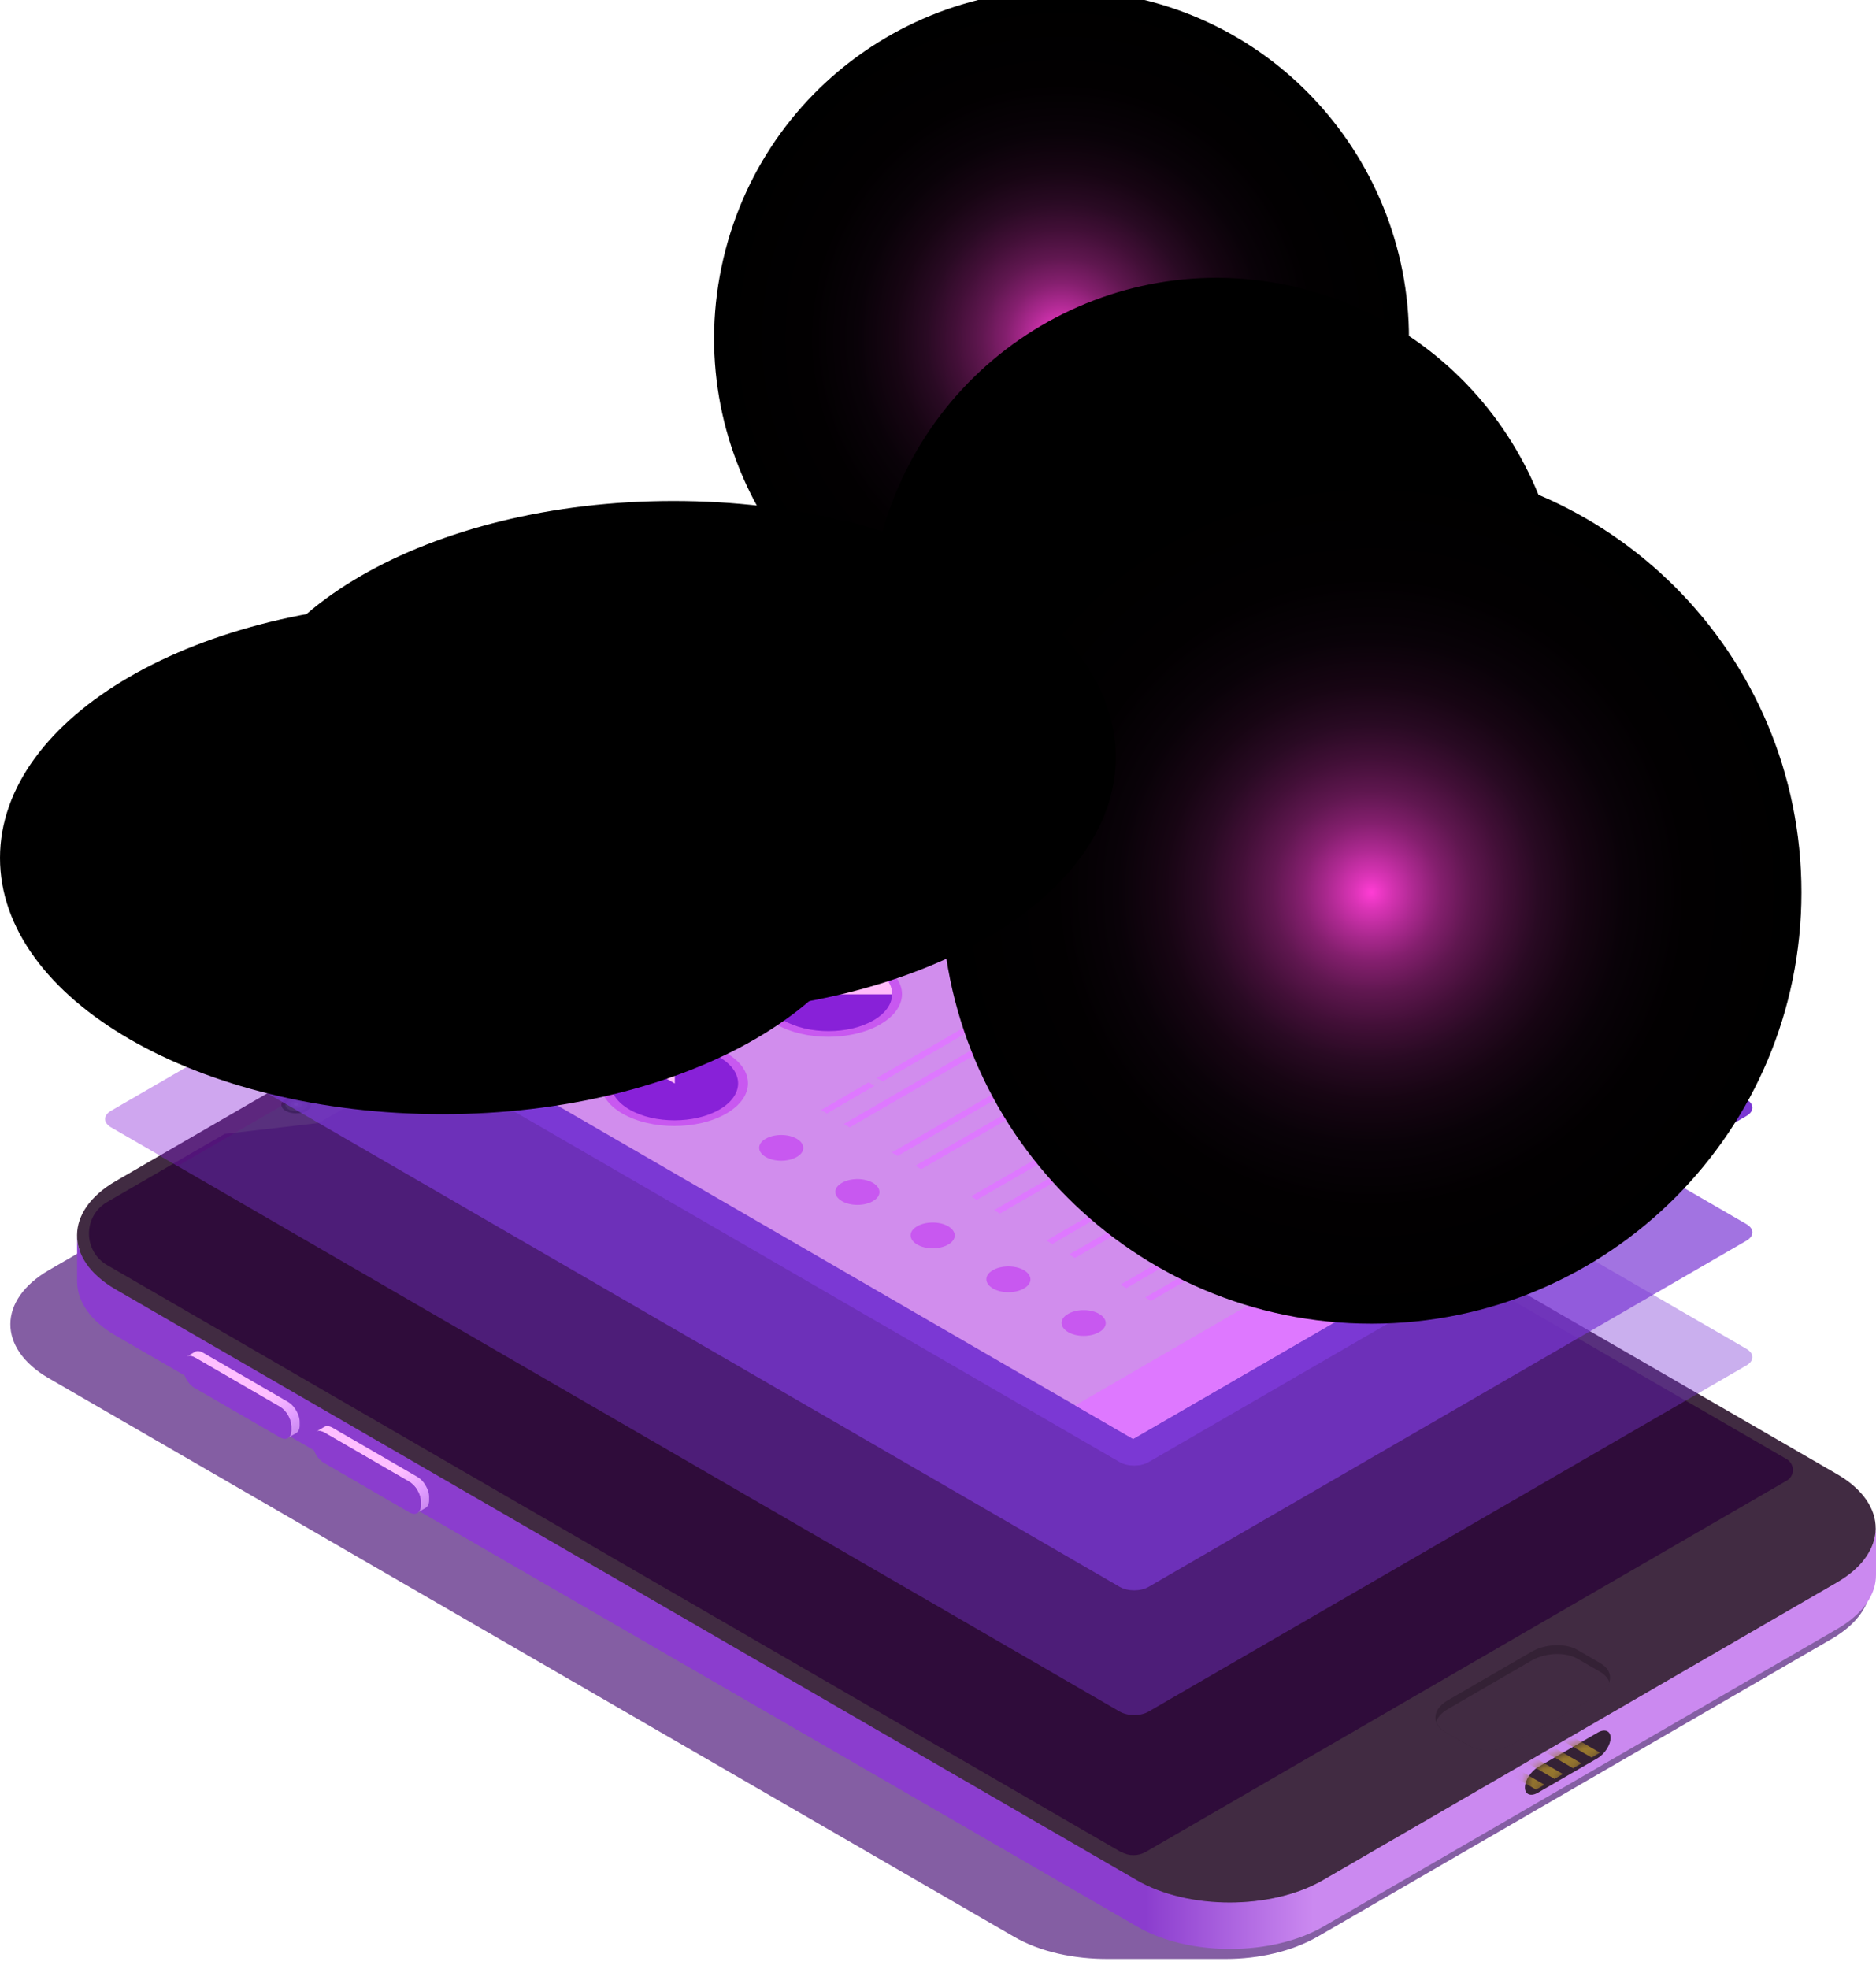 <svg width="183" height="192" viewBox="0 0 183 192" fill="none" xmlns="http://www.w3.org/2000/svg">
<g style="mix-blend-mode:multiply" opacity="0.7">
<path d="M178.731 149.257L84.554 94.785C82.091 93.358 78.861 92.633 75.608 92.611H64.336C60.947 92.565 57.514 93.29 54.916 94.785L4.789 123.844C-0.226 126.743 -0.248 131.477 4.721 134.376L98.898 188.848C101.451 190.343 104.817 191.045 108.16 191.023H119.568C122.821 191.023 126.051 190.275 128.536 188.848L178.685 159.812C183.7 156.913 183.745 152.202 178.753 149.28L178.731 149.257Z" fill="#50197C"/>
</g>
<path d="M171.457 151.952L116.473 183.775C115.592 184.273 114.53 184.273 113.649 183.775L10.73 124.184C8.855 123.097 6.506 120.47 9.375 117.208L60.428 87.311C63.794 85.272 68.718 84.004 72.604 84.502C74.32 84.729 76.489 85.159 77.483 85.725L173.941 141.443C178.008 143.799 175.5 149.597 171.434 151.952H171.457Z" fill="#2F0C3A"/>
<path d="M182.977 148.985C182.977 150.91 181.712 152.813 179.205 154.285L129.056 183.322C124.041 186.221 115.931 186.244 110.916 183.322L11.25 125.702C8.765 124.252 7.522 122.372 7.522 120.469V124.999C7.545 126.902 8.787 128.782 11.272 130.231L110.939 187.874C115.931 190.774 124.041 190.774 129.078 187.874L179.227 158.838C181.758 157.366 183.023 155.463 183 153.538V149.008L182.977 148.985Z" fill="url(#paint0_linear_100_657)"/>
<path d="M179.25 143.776L79.584 86.133C74.591 83.234 66.482 83.234 61.444 86.133L11.295 115.17C6.28 118.069 6.257 122.802 11.227 125.702L110.893 183.345C115.886 186.244 123.995 186.244 129.033 183.345L179.182 154.308C184.197 151.409 184.242 146.698 179.25 143.776ZM109.357 180.604L10.459 123.369C8.087 122.01 8.087 118.567 10.459 117.208L21.912 110.572L31.084 109.507L51.957 97.412L55.481 91.138L62.551 87.039C67.589 84.117 73.801 84.117 78.838 87.039L174.28 142.281C175.094 142.757 175.094 143.934 174.28 144.387L111.774 180.581C111.029 181.012 110.103 181.012 109.357 180.581V180.604Z" fill="#412B42"/>
<path d="M156.163 162.213L153.859 160.876C152.707 160.219 150.787 160.287 149.454 161.035L141.209 165.814C140.78 166.063 140.441 166.38 140.238 166.72C139.786 167.49 140.057 168.351 140.915 168.849L143.219 170.185C144.371 170.842 146.292 170.774 147.624 170.027L155.87 165.248C156.299 164.999 156.638 164.681 156.841 164.342C157.293 163.572 157.022 162.711 156.141 162.213H156.163Z" fill="#342135"/>
<path d="M156.163 163.073L153.859 161.737C152.707 161.08 150.787 161.148 149.454 161.895L141.209 166.674C140.78 166.924 140.441 167.241 140.238 167.58C140.17 167.694 140.147 167.807 140.125 167.943C140.26 168.305 140.531 168.622 140.938 168.871L143.242 170.208C144.394 170.865 146.314 170.797 147.647 170.049L155.892 165.27C156.321 165.021 156.66 164.704 156.864 164.364C156.931 164.251 156.954 164.138 156.977 164.002C156.841 163.639 156.57 163.322 156.163 163.073Z" fill="#412B42"/>
<path d="M44.005 98.25L33.817 104.139C33.32 104.434 33.275 104.864 33.704 105.113C34.133 105.362 34.879 105.34 35.376 105.045L45.564 99.156C46.061 98.862 46.106 98.431 45.677 98.182C45.247 97.933 44.502 97.956 44.005 98.25Z" fill="#191414"/>
<path d="M29.118 138.023C29.028 137.774 28.892 137.525 28.734 137.298C28.553 137.049 28.328 136.845 28.102 136.709L19.811 131.908C19.495 131.726 19.224 131.704 19.021 131.817L18.207 132.293C18.411 132.179 18.682 132.202 18.998 132.361L27.288 137.162C27.514 137.298 27.74 137.502 27.921 137.751C28.079 137.978 28.215 138.227 28.305 138.476C28.373 138.68 28.418 138.906 28.418 139.11V139.473C28.418 139.835 28.282 140.084 28.079 140.22L28.892 139.744C29.096 139.631 29.231 139.359 29.231 139.02V138.657C29.231 138.453 29.186 138.227 29.118 138.023Z" fill="url(#paint1_linear_100_657)"/>
<path d="M27.288 137.185L18.998 132.383C18.366 132.021 17.869 132.315 17.869 133.04V133.403C17.869 134.127 18.366 135.011 18.998 135.35L27.288 140.152C27.898 140.515 28.418 140.22 28.418 139.495V139.133C28.418 138.408 27.921 137.525 27.288 137.185Z" fill="#8B3DCE"/>
<path d="M41.746 145.339C41.656 145.09 41.52 144.841 41.362 144.614C41.181 144.365 40.955 144.161 40.729 144.025L32.439 139.224C32.123 139.042 31.852 139.02 31.648 139.133L30.835 139.609C31.038 139.495 31.309 139.518 31.626 139.677L39.916 144.478C40.142 144.614 40.368 144.818 40.549 145.067C40.707 145.294 40.842 145.543 40.933 145.792C41.001 145.996 41.046 146.222 41.046 146.426V146.788C41.046 147.151 40.91 147.4 40.707 147.513L41.52 147.038C41.723 146.924 41.859 146.653 41.859 146.313V145.95C41.859 145.747 41.814 145.52 41.746 145.316V145.339Z" fill="url(#paint2_linear_100_657)"/>
<path d="M39.916 144.501L31.626 139.699C30.993 139.337 30.496 139.631 30.496 140.356V140.719C30.496 141.443 30.993 142.327 31.626 142.666L39.916 147.468C40.526 147.83 41.046 147.536 41.046 146.811V146.449C41.046 145.724 40.549 144.841 39.916 144.501Z" fill="#8B3DCE"/>
<path d="M29.909 108.329C29.344 108.647 28.441 108.647 27.876 108.329C27.311 108.012 27.311 107.469 27.876 107.152C28.441 106.835 29.344 106.835 29.909 107.152C30.474 107.469 30.474 108.012 29.909 108.329Z" fill="#191414"/>
<path opacity="0.1" d="M28.169 108.193C28.599 108.42 29.276 108.397 29.683 108.148C30.09 107.899 30.09 107.514 29.66 107.265C29.231 107.038 28.553 107.061 28.147 107.31C27.74 107.559 27.74 107.944 28.169 108.193Z" fill="#CFD5D5"/>
<path opacity="0.1" d="M28.486 107.944C28.712 108.08 29.073 108.058 29.299 107.944C29.525 107.808 29.525 107.605 29.299 107.469C29.073 107.333 28.712 107.355 28.486 107.469C28.26 107.605 28.26 107.808 28.486 107.944Z" fill="#CFD5D5"/>
<g style="mix-blend-mode:screen" opacity="0.2">
<path d="M28.734 107.786C28.734 107.786 28.96 107.831 29.028 107.786C29.118 107.74 29.118 107.65 29.028 107.605C28.938 107.559 28.802 107.559 28.734 107.605C28.666 107.65 28.644 107.74 28.734 107.786Z" fill="#CFD5D5"/>
</g>
<path d="M155.87 171.431L149.996 174.828C149.319 175.213 148.754 174.987 148.754 174.307C148.754 173.628 149.319 172.745 149.996 172.337L155.87 168.94C156.547 168.554 157.112 168.781 157.112 169.46C157.112 170.14 156.547 171.023 155.87 171.431Z" fill="#342135"/>
<mask id="mask0_100_657" style="mask-type:luminance" maskUnits="userSpaceOnUse" x="148" y="168" width="10" height="8">
<path d="M155.87 171.431L149.996 174.828C149.319 175.213 148.754 174.987 148.754 174.307C148.754 173.628 149.319 172.745 149.996 172.337L155.87 168.94C156.547 168.554 157.112 168.781 157.112 169.46C157.112 170.14 156.547 171.023 155.87 171.431Z" fill="white"/>
</mask>
<g mask="url(#mask0_100_657)">
<path d="M147.76 172.36L146.947 172.835L149.838 174.511L150.651 174.036L147.76 172.36ZM149.567 171.318L148.754 171.793L151.645 173.469L152.459 172.994L149.567 171.318ZM151.374 170.276L150.561 170.751L153.453 172.427L154.266 171.952L151.374 170.276ZM153.181 169.234L152.368 169.71L155.26 171.386L156.073 170.91L153.181 169.234Z" fill="#98782E"/>
</g>
<g opacity="0.4">
<g style="mix-blend-mode:screen">
<path d="M170.35 131.523L76.715 77.322L15.587 112.701L109.222 166.901C110.012 167.354 111.277 167.354 112.045 166.901L170.35 133.153C171.14 132.7 171.14 131.976 170.35 131.523Z" fill="#7B38D4"/>
</g>
<path d="M78.477 78.319L17.349 113.697L10.843 109.938C10.053 109.485 10.053 108.76 10.843 108.307L69.147 74.559C69.938 74.106 71.203 74.106 71.971 74.559L78.477 78.319Z" fill="#8821D8"/>
</g>
<g opacity="0.7">
<g style="mix-blend-mode:screen">
<path d="M170.35 119.36L76.715 65.159L15.587 100.538L109.222 154.738C110.012 155.191 111.277 155.191 112.045 154.738L170.35 120.99C171.14 120.538 171.14 119.813 170.35 119.36Z" fill="#7B38D4"/>
</g>
<path d="M78.477 66.156L17.349 101.535L10.843 97.775C10.053 97.322 10.053 96.597 10.843 96.144L69.147 62.396C69.938 61.943 71.203 61.943 71.971 62.396L78.477 66.156Z" fill="#8821D8"/>
</g>
<g style="mix-blend-mode:screen">
<path d="M170.35 107.197L76.715 52.997L15.587 88.375L109.222 142.575C110.012 143.028 111.277 143.028 112.045 142.575L170.35 108.828C171.14 108.375 171.14 107.65 170.35 107.197Z" fill="#7B38D4"/>
</g>
<path d="M78.477 53.993L17.349 89.372L10.843 85.612C10.053 85.159 10.053 84.434 10.843 83.981L69.147 50.233C69.938 49.78 71.203 49.78 71.971 50.233L78.477 53.993Z" fill="#8821D8"/>
<path d="M63.116 61.06L58.214 63.891L53.334 61.06L58.214 58.228L63.116 61.06Z" fill="#6811BC"/>
<path d="M69.193 57.549L64.291 60.38L59.389 57.549L64.291 54.718L69.193 57.549Z" fill="#6811BC"/>
<path d="M60.947 57.549L64.291 59.497L67.634 57.549L64.291 55.624L60.947 57.549ZM66.482 57.549L64.291 58.818L62.099 57.549L64.291 56.281L66.482 57.549Z" fill="#F6C2FF"/>
<path d="M75.247 54.038L70.367 56.87L65.465 54.038L70.367 51.207L75.247 54.038Z" fill="#6811BC"/>
<path d="M67.476 54.265H70.096V55.782H70.932V54.265H73.552V53.789H70.932V52.272H70.096V53.789H67.476V54.265Z" fill="#F6C2FF"/>
<path d="M61.489 61.105L58.372 62.917L57.762 62.577L60.902 60.765L61.489 61.105Z" fill="#F6C2FF"/>
<path opacity="0.3" d="M166.622 107.854L110.532 140.31L22.545 89.372L78.612 56.915L166.622 107.854Z" fill="#FFBBFA"/>
<g style="mix-blend-mode:overlay" opacity="0.5">
<path d="M166.622 107.854L110.532 140.31L22.545 89.372L78.612 56.915L166.622 107.854Z" fill="#FFBBFA"/>
</g>
<path d="M82.611 59.225L26.52 91.682L22.545 89.372L78.612 56.915L82.611 59.225Z" fill="#DE78FF"/>
<path d="M104.884 137.049L110.532 140.31L166.622 107.854L160.975 104.569L104.884 137.049Z" fill="#DE78FF"/>
<path d="M80.216 69.327L85.977 65.975L85.909 55.624L80.149 58.976L80.216 69.327Z" fill="#FFBBFA"/>
<g style="mix-blend-mode:screen">
<path d="M80.149 58.976L85.909 55.624L79.2 51.728L73.439 55.08L80.149 58.976Z" fill="#FFBBFA"/>
</g>
<path d="M73.439 55.08L73.507 65.454L80.216 69.327L80.149 58.976L73.439 55.08Z" fill="#DE78FF"/>
<path d="M88.01 73.834L93.77 70.482L93.725 54.763L87.965 58.115L88.01 73.834Z" fill="#FFBBFA"/>
<g style="mix-blend-mode:screen">
<path d="M87.965 58.115L93.725 54.763L87.016 50.89L81.255 54.242L87.965 58.115Z" fill="#FFBBFA"/>
</g>
<path d="M81.255 54.242L81.301 69.961L88.01 73.834L87.965 58.115L81.255 54.242Z" fill="#DE78FF"/>
<path d="M95.803 78.364L101.564 74.989L101.541 49.599L95.781 52.951L95.803 78.364Z" fill="#FFBBFA"/>
<g style="mix-blend-mode:screen">
<path d="M95.781 52.951L101.541 49.599L94.832 45.703L89.072 49.056L95.781 52.951Z" fill="#FFE1FE"/>
</g>
<path d="M89.072 49.055L89.094 74.468L95.803 78.364L95.781 52.951L89.072 49.055Z" fill="#DE78FF"/>
<path d="M103.597 82.871L109.335 79.519L109.38 32.974L103.642 36.327L103.597 82.871Z" fill="#FFBBFA"/>
<g style="mix-blend-mode:screen">
<path d="M103.642 36.327L109.38 32.974L102.671 29.079L96.933 32.453L103.642 36.327Z" fill="#FFE1FE"/>
</g>
<path d="M96.933 32.453L96.888 78.975L103.597 82.871L103.642 36.326L96.933 32.453Z" fill="#DE78FF"/>
<path d="M111.368 87.378L117.128 84.026L117.151 46.179L111.39 49.531L111.368 87.378Z" fill="#FFBBFA"/>
<g style="mix-blend-mode:screen">
<path d="M111.39 49.531L117.151 46.179L110.442 42.306L104.681 45.658L111.39 49.531Z" fill="#FFBBFA"/>
</g>
<path d="M104.681 45.658L104.659 83.483L111.368 87.378L111.39 49.531L104.681 45.658Z" fill="#DE78FF"/>
<path d="M119.184 91.886L124.831 88.534L124.922 60.878L119.161 64.231L119.184 91.886Z" fill="#FFBBFA"/>
<g style="mix-blend-mode:screen">
<path d="M118.212 57.005L112.452 60.358L119.161 64.231L124.922 60.878L118.212 57.005Z" fill="#FFBBFA"/>
</g>
<path d="M112.452 60.358V87.99L119.184 91.886L119.161 64.231L112.452 60.358Z" fill="#DE78FF"/>
<path d="M126.955 96.393L132.715 93.041L132.693 71.954L126.932 75.306L126.955 96.393Z" fill="#FFBBFA"/>
<g style="mix-blend-mode:screen">
<path d="M126.932 75.306L132.693 71.954L125.983 68.058L120.223 71.41L126.932 75.306Z" fill="#FFBBFA"/>
</g>
<path d="M120.223 71.411L120.246 92.52L126.955 96.393L126.932 75.306L120.223 71.411Z" fill="#DE78FF"/>
<path d="M134.748 100.9L140.509 97.548L140.441 87.197L134.703 90.549L134.748 100.9Z" fill="#FFBBFA"/>
<g style="mix-blend-mode:screen">
<path d="M134.703 90.549L140.441 87.197L133.732 83.302L127.994 86.654L134.703 90.549Z" fill="#FFBBFA"/>
</g>
<path d="M127.994 86.654L128.039 97.027L134.748 100.9L134.703 90.549L127.994 86.654Z" fill="#DE78FF"/>
<path d="M142.542 105.408L148.302 102.055L148.257 86.337L142.496 89.711L142.542 105.408Z" fill="#FFBBFA"/>
<g style="mix-blend-mode:screen">
<path d="M142.496 89.712L148.257 86.337L141.548 82.464L135.787 85.816L142.496 89.712Z" fill="#FFBBFA"/>
</g>
<path d="M135.787 85.816L135.832 101.534L142.542 105.408L142.496 89.711L135.787 85.816Z" fill="#DE78FF"/>
<path d="M150.335 109.915L156.096 106.563L156.073 85.159L150.313 88.511L150.335 109.915Z" fill="#FFBBFA"/>
<g style="mix-blend-mode:screen">
<path d="M150.313 88.511L156.073 85.159L149.341 81.286L143.603 84.638L150.313 88.511Z" fill="#FFBBFA"/>
</g>
<path d="M143.603 84.638L143.626 106.042L150.335 109.915L150.313 88.511L143.603 84.638Z" fill="#DE78FF"/>
<path d="M53.267 100.334L52.047 101.036L37.047 92.361L38.267 91.659L53.267 100.334Z" fill="#FFBBFA"/>
<path d="M54.577 99.587L53.267 100.334L39.848 92.565L41.159 91.795L54.577 99.587Z" fill="#C858F0"/>
<path d="M58.146 97.503L56.926 98.228L42.717 89.983L43.937 89.281L58.146 97.503Z" fill="#FFBBFA"/>
<path d="M59.456 96.755L58.146 97.503L42.717 88.579L44.028 87.809L59.456 96.755Z" fill="#C858F0"/>
<path d="M63.048 94.671L61.828 95.374L42.243 84.049L43.463 83.347L63.048 94.671Z" fill="#FFBBFA"/>
<path d="M64.358 93.901L63.048 94.671L53.877 89.349L55.187 88.601L64.358 93.901Z" fill="#C858F0"/>
<path d="M67.95 91.84L66.708 92.543L50.194 82.984L51.414 82.282L67.95 91.84Z" fill="#FFBBFA"/>
<path d="M69.26 91.093L67.95 91.84L52.815 83.075L54.125 82.328L69.26 91.093Z" fill="#C858F0"/>
<path d="M82.633 83.347L81.391 84.049L64.562 74.309L65.781 73.585L82.633 83.347Z" fill="#FFBBFA"/>
<path d="M83.944 82.577L82.633 83.347L72.039 77.209L73.349 76.461L83.944 82.577Z" fill="#C858F0"/>
<path d="M87.513 80.516L86.293 81.218L72.694 73.336L73.914 72.633L87.513 80.516Z" fill="#FFBBFA"/>
<path d="M88.823 79.745L87.513 80.516L76.195 73.947L77.506 73.2L88.823 79.745Z" fill="#C858F0"/>
<path d="M72.829 89.009L71.61 89.711L65.691 86.291L66.911 85.589L72.829 89.009Z" fill="#FFBBFA"/>
<path d="M74.14 88.262L72.829 89.009L62.461 83.007L63.771 82.237L74.14 88.262Z" fill="#C858F0"/>
<path d="M77.731 86.178L76.512 86.88L70.593 83.46L71.813 82.758L77.731 86.178Z" fill="#FFBBFA"/>
<path d="M79.042 85.43L77.731 86.178L73.439 83.709L74.75 82.939L79.042 85.43Z" fill="#C858F0"/>
<path d="M91.511 79.383L51.076 102.78L49.969 102.146L90.404 78.749L91.511 79.383Z" fill="#8821D8"/>
<path d="M70.864 108.578C68.063 110.209 63.5 110.209 60.699 108.578C57.898 106.947 57.898 104.32 60.699 102.689C63.5 101.059 68.063 101.059 70.864 102.689C73.665 104.32 73.665 106.947 70.864 108.578Z" fill="#C858F0"/>
<path d="M70.186 103.097C72.604 104.501 72.604 106.789 70.186 108.193C67.769 109.598 63.816 109.598 61.399 108.193C58.982 106.789 58.982 104.501 61.399 103.097C63.816 101.693 67.769 101.693 70.186 103.097Z" fill="#8821D8"/>
<path d="M61.399 103.097L65.827 105.656V102.032C64.223 102.032 62.619 102.372 61.399 103.074V103.097Z" fill="#FFBBFA"/>
<path d="M85.886 99.881C83.085 101.512 78.522 101.512 75.721 99.881C72.92 98.25 72.92 95.623 75.721 93.992C78.522 92.361 83.085 92.361 85.886 93.992C88.688 95.623 88.688 98.25 85.886 99.881Z" fill="#C858F0"/>
<path d="M85.209 94.4C87.626 95.804 87.626 98.092 85.209 99.496C82.792 100.9 78.838 100.9 76.421 99.496C74.004 98.092 74.004 95.804 76.421 94.4C78.838 92.996 82.792 92.996 85.209 94.4Z" fill="#8821D8"/>
<path d="M85.209 94.4C84.011 93.698 82.43 93.358 80.849 93.358C79.245 93.358 77.641 93.698 76.421 94.4L80.849 96.959H87.038C87.038 96.031 86.451 95.125 85.254 94.422C85.254 94.422 85.254 94.422 85.231 94.422L85.209 94.4Z" fill="#FFBBFA"/>
<path d="M100.66 91.342C97.859 92.973 93.296 92.973 90.495 91.342C87.694 89.711 87.694 87.084 90.495 85.453C93.296 83.822 97.859 83.822 100.66 85.453C103.461 87.084 103.461 89.711 100.66 91.342Z" fill="#C858F0"/>
<path d="M99.96 85.861C102.377 87.265 102.377 89.553 99.96 90.957C97.543 92.361 93.59 92.361 91.172 90.957C88.755 89.553 88.755 87.265 91.172 85.861C93.59 84.457 97.543 84.457 99.96 85.861Z" fill="#8821D8"/>
<path d="M91.172 85.861L99.96 90.957C102.377 89.553 102.377 87.265 99.96 85.861C97.543 84.457 93.59 84.457 91.172 85.861Z" fill="#FFBBFA"/>
<path d="M77.731 111.047C78.567 111.546 78.567 112.338 77.731 112.814C76.896 113.312 75.518 113.312 74.682 112.814C73.846 112.316 73.846 111.523 74.682 111.047C75.518 110.549 76.896 110.549 77.731 111.047Z" fill="#C858F0"/>
<path d="M85.164 115.351C85.999 115.849 85.999 116.642 85.164 117.117C84.328 117.616 82.95 117.616 82.114 117.117C81.278 116.619 81.278 115.826 82.114 115.351C82.95 114.852 84.328 114.852 85.164 115.351Z" fill="#C858F0"/>
<path d="M92.505 119.586C93.341 120.084 93.341 120.877 92.505 121.353C91.669 121.851 90.291 121.851 89.456 121.353C88.62 120.854 88.62 120.062 89.456 119.586C90.291 119.088 91.669 119.088 92.505 119.586Z" fill="#C858F0"/>
<path d="M99.892 123.867C100.728 124.365 100.728 125.158 99.892 125.634C99.056 126.132 97.678 126.132 96.843 125.634C96.007 125.135 96.007 124.343 96.843 123.867C97.678 123.369 99.056 123.369 99.892 123.867Z" fill="#C858F0"/>
<path d="M107.234 128.125C108.07 128.623 108.07 129.416 107.234 129.892C106.398 130.39 105.02 130.39 104.184 129.892C103.348 129.393 103.348 128.601 104.184 128.125C105.02 127.627 106.398 127.627 107.234 128.125Z" fill="#C858F0"/>
<path d="M97.701 101.353L103.326 98.092L102.761 97.752L97.136 101.014L97.701 101.353ZM96.933 101.806L96.368 101.467L82.317 109.598L82.882 109.937L96.933 101.806ZM80.668 108.579L85.299 105.883L84.734 105.543L80.103 108.239L80.668 108.579ZM105.833 94.015L110.261 91.456L109.696 91.116L105.268 93.675L105.833 94.015ZM99.553 97.661L105.065 94.468L104.5 94.128L98.989 97.322L99.553 97.661ZM86.09 105.453L98.785 98.114L98.221 97.775L85.525 105.113L86.09 105.453Z" fill="#DE78FF"/>
<path d="M111.91 97.933L112.475 98.273L116.789 95.782L116.225 95.442L111.91 97.933ZM111.707 98.726L111.142 98.386L101.925 103.732L102.49 104.071L111.707 98.726ZM111.842 100.629L112.407 100.968L116.744 98.454L116.179 98.115L111.842 100.629ZM100.502 107.854L99.937 107.514L89.297 113.675L89.862 114.014L100.502 107.854ZM101.722 104.524L101.157 104.185L86.993 112.384L87.558 112.723L101.722 104.524ZM111.639 101.421L111.074 101.082L100.728 107.084L101.293 107.423L111.639 101.421Z" fill="#DE78FF"/>
<path d="M116.134 104.275L116.699 104.615L122.211 101.421L121.646 101.082L116.134 104.275ZM114.395 108.579L113.83 108.239L107.143 112.112L107.708 112.452L114.395 108.579ZM102.467 112.859L101.903 112.52L94.719 116.664L95.284 117.004L102.467 112.859ZM115.366 104.728L102.671 112.067L103.235 112.406L115.931 105.068L115.366 104.728ZM106.94 112.905L106.375 112.565L96.978 118.001L97.543 118.34L106.94 112.905Z" fill="#DE78FF"/>
<path d="M119.681 114.082L125.193 110.889L124.628 110.549L119.116 113.743L119.681 114.082ZM118.913 114.535L118.348 114.196L104.297 122.327L104.862 122.667L118.913 114.535ZM102.648 121.308L107.279 118.612L106.714 118.273L102.083 120.968L102.648 121.308ZM121.533 110.368L129.394 105.815L128.83 105.476L120.968 110.028L121.533 110.368ZM108.07 118.159L120.765 110.821L120.2 110.481L107.505 117.82L108.07 118.159Z" fill="#DE78FF"/>
<path d="M131.405 112.474L125.351 115.962L125.938 116.302L131.97 112.814L131.405 112.474Z" fill="#DE78FF"/>
<path d="M125.148 116.755L124.583 116.415L109.289 125.271L109.877 125.611L125.148 116.755Z" fill="#DE78FF"/>
<path d="M119.455 122.689L118.868 122.372L111.707 126.517L112.271 126.857L119.455 122.689Z" fill="#DE78FF"/>
<path d="M124.628 119.042L119.658 121.919L120.223 122.236L125.193 119.36L124.628 119.042Z" fill="#DE78FF"/>
<path style="mix-blend-mode:screen" d="M136.539 40.746C140.812 22.479 129.507 4.196 111.287 -0.088C93.067 -4.373 74.833 6.963 70.56 25.23C66.287 43.498 77.592 61.78 95.812 66.065C114.031 70.35 132.265 59.014 136.539 40.746Z" fill="url(#paint3_radial_100_657)"/>
<path style="mix-blend-mode:screen" d="M151.684 68.829C155.958 50.561 144.652 32.279 126.433 27.994C108.213 23.71 89.979 35.045 85.706 53.313C81.432 71.581 92.738 89.863 110.957 94.148C129.177 98.432 147.411 87.097 151.684 68.829Z" fill="url(#paint4_radial_100_657)"/>
<path style="mix-blend-mode:screen" d="M133.777 129.076C156.945 129.076 175.726 110.245 175.726 87.016C175.726 63.787 156.945 44.956 133.777 44.956C110.609 44.956 91.828 63.787 91.828 87.016C91.828 110.245 110.609 129.076 133.777 129.076Z" fill="url(#paint5_radial_100_657)"/>
<path style="mix-blend-mode:screen" d="M65.691 98.816C89.52 98.816 108.838 87.631 108.838 73.834C108.838 60.037 89.52 48.852 65.691 48.852C41.862 48.852 22.545 60.037 22.545 73.834C22.545 87.631 41.862 98.816 65.691 98.816Z" fill="url(#paint6_radial_100_657)"/>
<path style="mix-blend-mode:screen" d="M43.147 108.646C66.976 108.646 86.293 97.462 86.293 83.664C86.293 69.867 66.976 58.682 43.147 58.682C19.317 58.682 0 69.867 0 83.664C0 97.462 19.317 108.646 43.147 108.646Z" fill="url(#paint7_radial_100_657)"/>
<defs>
<linearGradient id="paint0_linear_100_657" x1="111.707" y1="155.259" x2="128.152" y2="155.259" gradientUnits="userSpaceOnUse">
<stop stop-color="#8B3DCE"/>
<stop offset="1" stop-color="#CB89F0"/>
</linearGradient>
<linearGradient id="paint1_linear_100_657" x1="21.076" y1="130.639" x2="26.996" y2="140.863" gradientUnits="userSpaceOnUse">
<stop offset="0.62" stop-color="#FFBFFF"/>
<stop offset="0.86" stop-color="#E09CFF"/>
<stop offset="1" stop-color="#CB89F0"/>
</linearGradient>
<linearGradient id="paint2_linear_100_657" x1="33.727" y1="137.955" x2="39.623" y2="148.179" gradientUnits="userSpaceOnUse">
<stop offset="0.62" stop-color="#FFBFFF"/>
<stop offset="0.86" stop-color="#E09CFF"/>
<stop offset="1" stop-color="#CB89F0"/>
</linearGradient>
<radialGradient id="paint3_radial_100_657" cx="0" cy="0" r="1" gradientUnits="userSpaceOnUse" gradientTransform="translate(103.538 32.982) scale(33.885 33.974)">
<stop stop-color="#FF3DD5"/>
<stop offset="0.04" stop-color="#DB34B7"/>
<stop offset="0.1" stop-color="#AD2991"/>
<stop offset="0.16" stop-color="#841F6E"/>
<stop offset="0.23" stop-color="#601750"/>
<stop offset="0.31" stop-color="#420F37"/>
<stop offset="0.39" stop-color="#290A23"/>
<stop offset="0.48" stop-color="#170513"/>
<stop offset="0.59" stop-color="#090208"/>
<stop offset="0.73" stop-color="#020001"/>
<stop offset="1"/>
</radialGradient>
<radialGradient id="paint4_radial_100_657" cx="0" cy="0" r="1" gradientUnits="userSpaceOnUse" gradientTransform="translate(118.693 61.067) scale(1.129 1.132)">
<stop stop-color="#FF3DD5"/>
<stop offset="0.04" stop-color="#DB34B7"/>
<stop offset="0.1" stop-color="#AD2991"/>
<stop offset="0.16" stop-color="#841F6E"/>
<stop offset="0.23" stop-color="#601750"/>
<stop offset="0.31" stop-color="#420F37"/>
<stop offset="0.39" stop-color="#290A23"/>
<stop offset="0.48" stop-color="#170513"/>
<stop offset="0.59" stop-color="#090208"/>
<stop offset="0.73" stop-color="#020001"/>
<stop offset="1"/>
</radialGradient>
<radialGradient id="paint5_radial_100_657" cx="0" cy="0" r="1" gradientUnits="userSpaceOnUse" gradientTransform="translate(133.777 87.016) scale(41.949 42.06)">
<stop stop-color="#FF3DD5"/>
<stop offset="0.04" stop-color="#DB34B7"/>
<stop offset="0.1" stop-color="#AD2991"/>
<stop offset="0.16" stop-color="#841F6E"/>
<stop offset="0.23" stop-color="#601750"/>
<stop offset="0.31" stop-color="#420F37"/>
<stop offset="0.39" stop-color="#290A23"/>
<stop offset="0.48" stop-color="#170513"/>
<stop offset="0.59" stop-color="#090208"/>
<stop offset="0.73" stop-color="#020001"/>
<stop offset="1"/>
</radialGradient>
<radialGradient id="paint6_radial_100_657" cx="0" cy="0" r="1" gradientUnits="userSpaceOnUse" gradientTransform="translate(-29.918 129.193) rotate(-30.066) scale(35.094 30.557)">
<stop stop-color="#FFEC3D"/>
<stop offset="0.03" stop-color="#F8C26B"/>
<stop offset="0.07" stop-color="#F1939F"/>
<stop offset="0.1" stop-color="#EC6DC8"/>
<stop offset="0.14" stop-color="#E853E6"/>
<stop offset="0.16" stop-color="#E542F8"/>
<stop offset="0.18" stop-color="#E53DFF"/>
<stop offset="0.22" stop-color="#C033D6"/>
<stop offset="0.26" stop-color="#9828A9"/>
<stop offset="0.31" stop-color="#731E80"/>
<stop offset="0.37" stop-color="#54165D"/>
<stop offset="0.42" stop-color="#3A0F40"/>
<stop offset="0.49" stop-color="#240928"/>
<stop offset="0.56" stop-color="#140516"/>
<stop offset="0.65" stop-color="#080209"/>
<stop offset="0.76" stop-color="#010002"/>
<stop offset="1"/>
</radialGradient>
<radialGradient id="paint7_radial_100_657" cx="0" cy="0" r="1" gradientUnits="userSpaceOnUse" gradientTransform="translate(-50.982 138.144) rotate(-30.066) scale(35.094 30.557)">
<stop stop-color="#FFEC3D"/>
<stop offset="0.03" stop-color="#F8C26B"/>
<stop offset="0.07" stop-color="#F1939F"/>
<stop offset="0.1" stop-color="#EC6DC8"/>
<stop offset="0.14" stop-color="#E853E6"/>
<stop offset="0.16" stop-color="#E542F8"/>
<stop offset="0.18" stop-color="#E53DFF"/>
<stop offset="0.22" stop-color="#C033D6"/>
<stop offset="0.26" stop-color="#9828A9"/>
<stop offset="0.31" stop-color="#731E80"/>
<stop offset="0.37" stop-color="#54165D"/>
<stop offset="0.42" stop-color="#3A0F40"/>
<stop offset="0.49" stop-color="#240928"/>
<stop offset="0.56" stop-color="#140516"/>
<stop offset="0.65" stop-color="#080209"/>
<stop offset="0.76" stop-color="#010002"/>
<stop offset="1"/>
</radialGradient>
</defs>
</svg>
